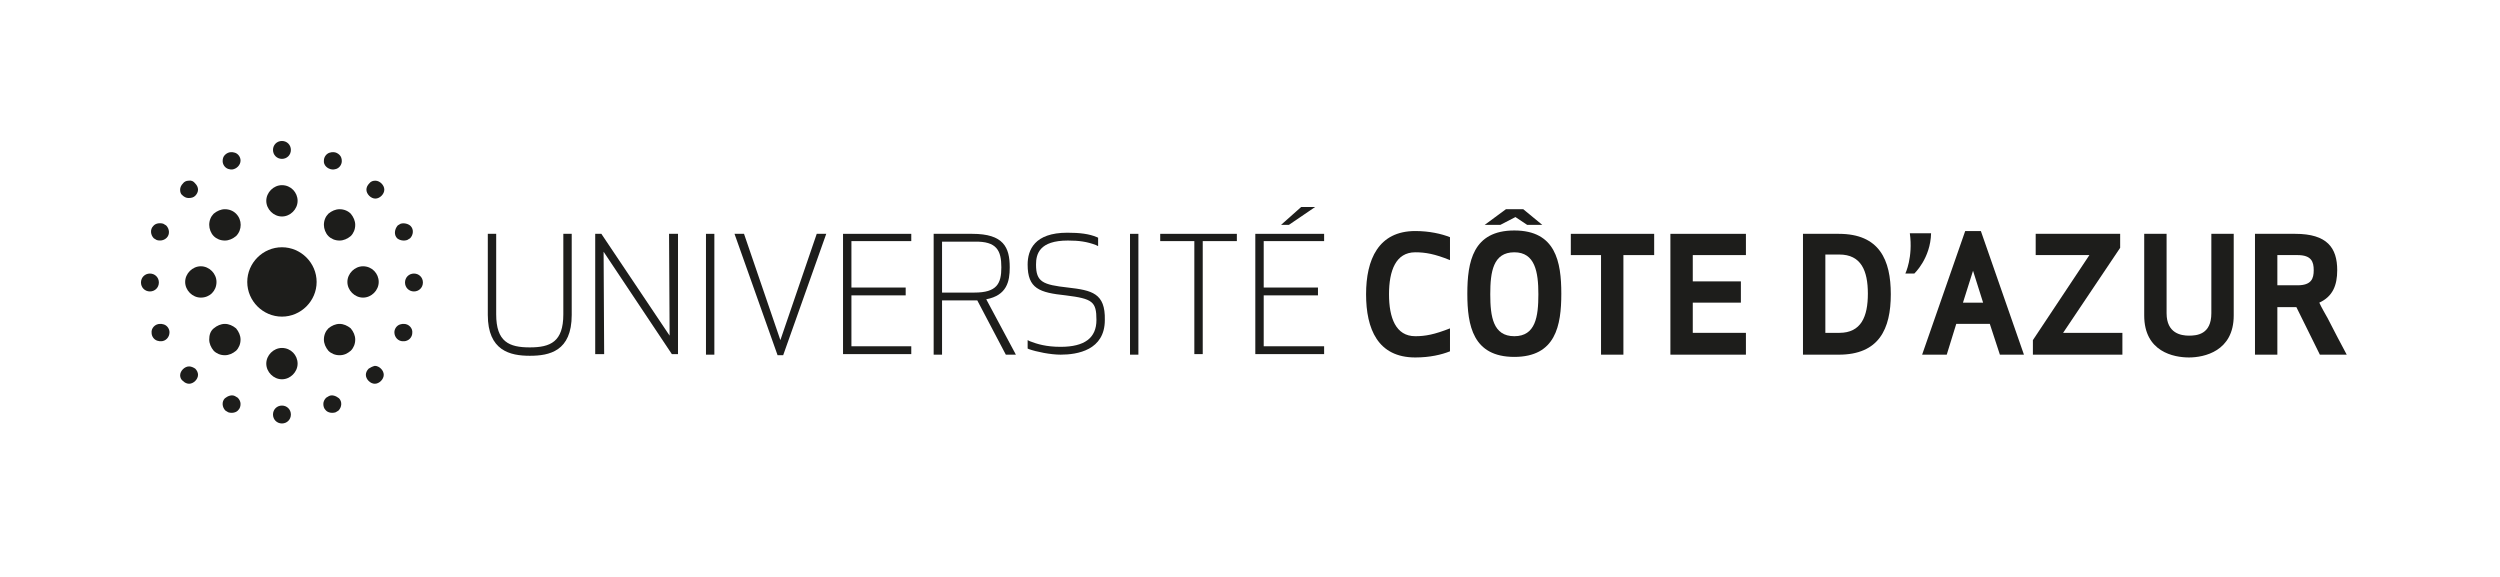 <?xml version="1.0" encoding="utf-8"?>
<!-- Generator: Adobe Illustrator 23.1.1, SVG Export Plug-In . SVG Version: 6.00 Build 0)  -->
<svg version="1.1" id="Calque_1" xmlns="http://www.w3.org/2000/svg" xmlns:xlink="http://www.w3.org/1999/xlink" x="0px" y="0px"
	 viewBox="0 0 446.9 103.1" style="enable-background:new 0 0 446.9 103.1;" xml:space="preserve">
<style type="text/css">
	.st0{fill:#1D1D1B;}
</style>
<path class="st0" d="M50.4,44.2c-3.4,0-6.2,2.8-6.2,6.2s2.8,6.2,6.2,6.2c3.4,0,6.2-2.8,6.2-6.2S53.8,44.2,50.4,44.2"/>
<path class="st0" d="M38.7,50.4c0-1.5-1.3-2.8-2.8-2.8s-2.8,1.3-2.8,2.8s1.3,2.8,2.8,2.8C37.5,53.2,38.7,52,38.7,50.4"/>
<path class="st0" d="M64.9,47.6c-1.5,0-2.8,1.3-2.8,2.8s1.3,2.8,2.8,2.8s2.8-1.3,2.8-2.8S66.5,47.6,64.9,47.6"/>
<path class="st0" d="M40.2,57.9c-0.7,0-1.4,0.3-2,0.8c-0.6,0.5-0.8,1.2-0.8,2c0,0.7,0.3,1.4,0.8,2c0.5,0.5,1.2,0.8,2,0.8
	c0.7,0,1.4-0.3,2-0.8c0.5-0.5,0.8-1.2,0.8-2c0-0.7-0.3-1.4-0.8-2C41.6,58.2,40.9,57.9,40.2,57.9"/>
<path class="st0" d="M60.7,43c0.7,0,1.4-0.3,2-0.8c0.5-0.5,0.8-1.2,0.8-2c0-0.7-0.3-1.4-0.8-2c-0.5-0.5-1.2-0.8-2-0.8
	c-0.7,0-1.4,0.3-2,0.8c-0.5,0.5-0.8,1.2-0.8,2c0,0.7,0.3,1.5,0.8,2S59.9,43,60.7,43"/>
<path class="st0" d="M40.2,43c0.7,0,1.4-0.3,2-0.8c1.1-1.1,1.1-2.9,0-4c-0.5-0.5-1.2-0.8-2-0.8c-0.7,0-1.4,0.3-2,0.8
	c-0.5,0.5-0.8,1.2-0.8,2c0,0.7,0.3,1.5,0.8,2S39.4,43,40.2,43"/>
<path class="st0" d="M60.7,57.9c-0.7,0-1.4,0.3-2,0.8c-0.5,0.5-0.8,1.2-0.8,2c0,0.7,0.3,1.4,0.8,2c0.5,0.5,1.2,0.8,2,0.8
	c0.8,0,1.4-0.3,2-0.8c0.5-0.5,0.8-1.2,0.8-2c0-0.7-0.3-1.4-0.8-2C62.1,58.2,61.4,57.9,60.7,57.9"/>
<path class="st0" d="M50.4,33.1c-1.5,0-2.8,1.3-2.8,2.8s1.3,2.8,2.8,2.8s2.8-1.3,2.8-2.8S52,33.1,50.4,33.1"/>
<path class="st0" d="M50.4,62.2c-1.5,0-2.8,1.3-2.8,2.8s1.3,2.8,2.8,2.8s2.8-1.3,2.8-2.8S52,62.2,50.4,62.2"/>
<path class="st0" d="M74,48.9c-0.9,0-1.6,0.7-1.6,1.6s0.7,1.6,1.6,1.6s1.6-0.7,1.6-1.6C75.6,49.6,74.9,48.9,74,48.9"/>
<path class="st0" d="M50.4,72.5c-0.9,0-1.6,0.7-1.6,1.6c0,0.9,0.7,1.6,1.6,1.6c0.9,0,1.6-0.7,1.6-1.6C52,73.2,51.3,72.5,50.4,72.5"
	/>
<path class="st0" d="M50.4,28.4c0.9,0,1.6-0.7,1.6-1.6s-0.7-1.6-1.6-1.6c-0.9,0-1.6,0.7-1.6,1.6S49.5,28.4,50.4,28.4"/>
<path class="st0" d="M65.9,65.9c-0.3,0.3-0.5,0.7-0.5,1.1c0,0.4,0.2,0.8,0.5,1.1c0.3,0.3,0.7,0.5,1.1,0.5s0.8-0.2,1.1-0.5
	c0.3-0.3,0.5-0.7,0.5-1.1s-0.2-0.8-0.5-1.1c-0.3-0.3-0.7-0.5-1.1-0.5C66.6,65.5,66.2,65.7,65.9,65.9"/>
<path class="st0" d="M66,32.8c-0.3,0.3-0.5,0.7-0.5,1.1s0.2,0.8,0.5,1.1c0.3,0.3,0.7,0.5,1.1,0.5s0.8-0.2,1.1-0.5
	c0.3-0.3,0.5-0.7,0.5-1.1s-0.2-0.8-0.5-1.1c-0.3-0.3-0.7-0.5-1.1-0.5S66.3,32.4,66,32.8"/>
<path class="st0" d="M72.2,57.9c-0.2,0-0.4,0-0.7,0.1c-0.6,0.2-1,0.8-1,1.4c0,0.9,0.7,1.6,1.5,1.6c0.2,0,0.5,0,0.7-0.1
	c0.6-0.2,1-0.8,1-1.4C73.8,58.7,73.1,57.9,72.2,57.9"/>
<path class="st0" d="M59.4,30.3c0.2,0,0.4,0,0.7-0.1c0.6-0.2,1-0.8,1-1.4c0-0.4-0.1-0.8-0.4-1.1c-0.3-0.3-0.7-0.5-1.1-0.5
	c-0.2,0-0.4,0-0.7,0.1c-0.6,0.2-1,0.8-1,1.4C57.8,29.5,58.5,30.2,59.4,30.3"/>
<path class="st0" d="M58.8,70.8c-0.2,0.1-0.3,0.2-0.5,0.3c-0.3,0.3-0.5,0.7-0.5,1.1c0,0.4,0.1,0.8,0.4,1.1c0.4,0.5,1.2,0.6,1.8,0.4
	c0.2-0.1,0.3-0.2,0.5-0.3c0.6-0.6,0.7-1.6,0.1-2.2C60.1,70.8,59.4,70.5,58.8,70.8"/>
<path class="st0" d="M72.8,42.9c0.2-0.1,0.3-0.2,0.5-0.3c0.6-0.6,0.7-1.6,0.1-2.2C73,40,72.2,39.8,71.6,40c-0.2,0.1-0.3,0.2-0.5,0.3
	C70.5,41,70.4,42,71,42.6C71.5,43,72.2,43.1,72.8,42.9"/>
<path class="st0" d="M26.8,48.9c0.9,0,1.6,0.7,1.6,1.6s-0.7,1.6-1.6,1.6s-1.6-0.7-1.6-1.6C25.2,49.6,25.9,48.9,26.8,48.9"/>
<path class="st0" d="M34.9,65.9c0.3,0.3,0.5,0.7,0.5,1.1c0,0.4-0.2,0.8-0.5,1.1c-0.3,0.3-0.7,0.5-1.1,0.5c-0.4,0-0.8-0.2-1.1-0.5
	c-0.3-0.2-0.5-0.6-0.5-1c0-0.4,0.2-0.8,0.5-1.1c0.3-0.3,0.7-0.5,1.1-0.5C34.2,65.5,34.6,65.7,34.9,65.9"/>
<path class="st0" d="M34.9,32.8c0.3,0.3,0.5,0.7,0.5,1.1s-0.2,0.8-0.5,1.1c-0.3,0.3-0.7,0.4-1.2,0.4c-0.4,0-0.8-0.2-1.1-0.5
	c-0.3-0.2-0.4-0.6-0.4-1s0.2-0.8,0.5-1.1c0.2-0.3,0.6-0.5,1-0.5C34.2,32.2,34.6,32.4,34.9,32.8"/>
<path class="st0" d="M28.6,57.9c0.2,0,0.4,0,0.7,0.1c0.6,0.2,1,0.8,1,1.4c0,0.9-0.7,1.6-1.5,1.6c-0.2,0-0.4,0-0.7-0.1
	c-0.6-0.2-1-0.8-1-1.4C27,58.7,27.7,57.9,28.6,57.9"/>
<path class="st0" d="M41.5,30.3c-0.2,0-0.4,0-0.7-0.1c-0.6-0.2-1-0.8-1-1.4c0-0.4,0.1-0.8,0.4-1.1c0.3-0.3,0.7-0.5,1.1-0.5
	c0.2,0,0.4,0,0.7,0.1c0.6,0.2,1,0.8,1,1.4C43,29.5,42.3,30.2,41.5,30.3"/>
<path class="st0" d="M42,70.8c0.2,0.1,0.3,0.2,0.5,0.3c0.3,0.3,0.5,0.7,0.5,1.1c0,0.4-0.1,0.8-0.4,1.1c-0.4,0.5-1.2,0.6-1.8,0.4
	c-0.2-0.1-0.3-0.2-0.5-0.3c-0.6-0.6-0.7-1.6-0.1-2.2C40.7,70.8,41.4,70.5,42,70.8"/>
<path class="st0" d="M28,42.9c-0.2-0.1-0.3-0.2-0.5-0.3c-0.6-0.6-0.7-1.6-0.1-2.2c0.4-0.5,1.2-0.6,1.8-0.4c0.2,0.1,0.3,0.2,0.5,0.3
	c0.6,0.6,0.7,1.6,0.1,2.2C29.3,43,28.6,43.1,28,42.9"/>
<path class="st0" d="M100.7,56.2c0,4.9-2.3,5.9-6,5.9s-6-1-6-5.9V41.8h-1.5v14.5c0,6.4,4,7.3,7.5,7.3s7.5-0.8,7.5-7.3V41.8h-1.5
	V56.2z"/>
<polygon class="st0" points="119.7,60 107.5,41.8 106.4,41.8 106.4,63.3 108,63.3 107.9,45 120.1,63.3 121.2,63.3 121.2,41.8 
	119.6,41.8 "/>
<rect x="126.2" y="41.8" class="st0" width="1.5" height="21.6"/>
<polygon class="st0" points="139.5,60.8 133,41.8 131.3,41.8 139,63.5 140,63.5 147.7,41.8 146,41.8 "/>
<polygon class="st0" points="150.7,63.3 162.9,63.3 162.9,61.9 152.2,61.9 152.2,52.8 161.9,52.8 161.9,51.4 152.2,51.4 152.2,43.1 
	162.9,43.1 162.9,41.8 150.7,41.8 "/>
<path class="st0" d="M179,47.8c0,2.9-0.8,4.5-4.8,4.5h-5.8v-9.1h5.8C178.2,43.1,179,44.8,179,47.8 M180.5,47.8c0-3.6-1.1-6-6.7-6
	h-6.9v21.6h1.5v-9.7h5.4c0.3,0,0.6,0,0.9,0l5.1,9.7h1.8l-5.3-9.9C180,52.8,180.5,50.3,180.5,47.8"/>
<path class="st0" d="M190.9,51.4c-4.5-0.5-5.7-1-5.7-4.1c0-1.9,0.6-4.3,5.7-4.3c2,0,3.4,0.2,5,0.8l0.4,0.2v-1.5l-0.2-0.1
	c-1.4-0.6-3.1-0.8-5.3-0.8c-5.9,0-7.1,3.1-7.1,5.7c0,4.3,2.1,5,6.8,5.5c4.8,0.6,5.5,1.1,5.5,4.4c0,3.2-2.1,4.8-6.4,4.8
	c-2.6,0-4.2-0.5-5.5-1l-0.4-0.2v1.5l0.2,0.1c1.4,0.5,3.9,1,5.7,1c3,0,7.9-0.8,7.9-6.2C197.6,52.4,195.2,51.9,190.9,51.4"/>
<rect x="202" y="41.8" class="st0" width="1.5" height="21.6"/>
<polygon class="st0" points="207.4,43.1 213.5,43.1 213.5,63.3 215,63.3 215,43.1 221.1,43.1 221.1,41.8 207.4,41.8 "/>
<polygon class="st0" points="235.1,37 232.6,37 229,40.2 230.4,40.2 "/>
<polygon class="st0" points="236.7,43.1 236.7,41.8 224.4,41.8 224.4,63.3 236.7,63.3 236.7,61.9 225.9,61.9 225.9,52.8 235.6,52.8 
	235.6,51.4 225.9,51.4 225.9,43.1 "/>
<path class="st0" d="M253,41.3c2.5,0,4.7,0.5,6.2,1.1v4.1c-2.7-1.1-4.4-1.4-6.2-1.4c-3.5,0-4.7,3.3-4.7,7.5c0,4.2,1.2,7.5,4.7,7.5
	c1.8,0,3.4-0.3,6.2-1.4v4.1c-1.5,0.6-3.6,1.1-6.2,1.1c-6.7,0-8.8-5.1-8.8-11.3C244.2,46.4,246.4,41.3,253,41.3"/>
<path class="st0" d="M270.7,45.1c-3.8,0-4.3,3.5-4.3,7.5s0.5,7.5,4.3,7.5c3.8,0,4.3-3.5,4.3-7.5S274.4,45.1,270.7,45.1 M273,40.2
	l-2.1-1.4l-2.7,1.4h-2.8l3.8-2.8h3.1l3.4,2.8H273z M270.7,63.8c-7.4,0-8.4-5.6-8.4-11.3c0-5.7,1-11.3,8.4-11.3s8.4,5.6,8.4,11.3
	C279.1,58.2,278.1,63.8,270.7,63.8"/>
<polygon class="st0" points="290.2,45.6 290.2,63.4 286.2,63.4 286.2,45.6 280.8,45.6 280.8,41.8 295.7,41.8 295.7,45.6 "/>
<polygon class="st0" points="311.2,54.1 302.6,54.1 302.6,59.5 312.1,59.5 312.1,63.4 298.6,63.4 298.6,41.8 312.1,41.8 312.1,45.6 
	302.6,45.6 302.6,50.3 311.2,50.3 "/>
<path class="st0" d="M326.3,59.5h2.5c3.9,0,5.1-2.9,5.1-7s-1.2-7-5.1-7h-2.5V59.5z M322.3,63.4V41.8h6.4c7.3,0,9.3,4.7,9.3,10.8
	c0,6.2-2.1,10.8-9.3,10.8L322.3,63.4L322.3,63.4z"/>
<path class="st0" d="M340.6,48.9c0,0,1.4-2.9,0.8-7.2h3.8c-0.1,4.5-3,7.2-3,7.2H340.6z"/>
<path class="st0" d="M352.7,48.4l-1.8,5.7h3.6L352.7,48.4z M343.6,63.4l7.7-22.1h2.8l7.7,22.1h-4.3l-1.8-5.5h-6l-1.7,5.5H343.6z"/>
<polygon class="st0" points="363.4,63.4 363.4,60.8 373.5,45.6 363.9,45.6 363.9,41.8 379,41.8 379,44.3 368.8,59.5 379.4,59.5 
	379.4,63.4 "/>
<path class="st0" d="M395.3,56V41.8h4v14.6c0,6.4-5.3,7.5-8,7.5s-8-1-8-7.5V41.8h4V56c0,3.6,2.6,4,4,4S395.3,59.8,395.3,56"/>
<path class="st0" d="M407.1,51h3.6c2.5,0,2.9-1.2,2.9-2.7s-0.4-2.7-2.9-2.7h-3.6V51z M407.1,63.4h-4V41.8h7.2c5.7,0,7.5,2.5,7.5,6.5
	c0,2.7-0.8,4.7-3.2,5.8c0.4,0.9,1,1.9,1.5,2.8c1,2,2.5,4.8,3.4,6.5h-4.8l-4.2-8.5h-3.4V63.4z"/>
</svg>
